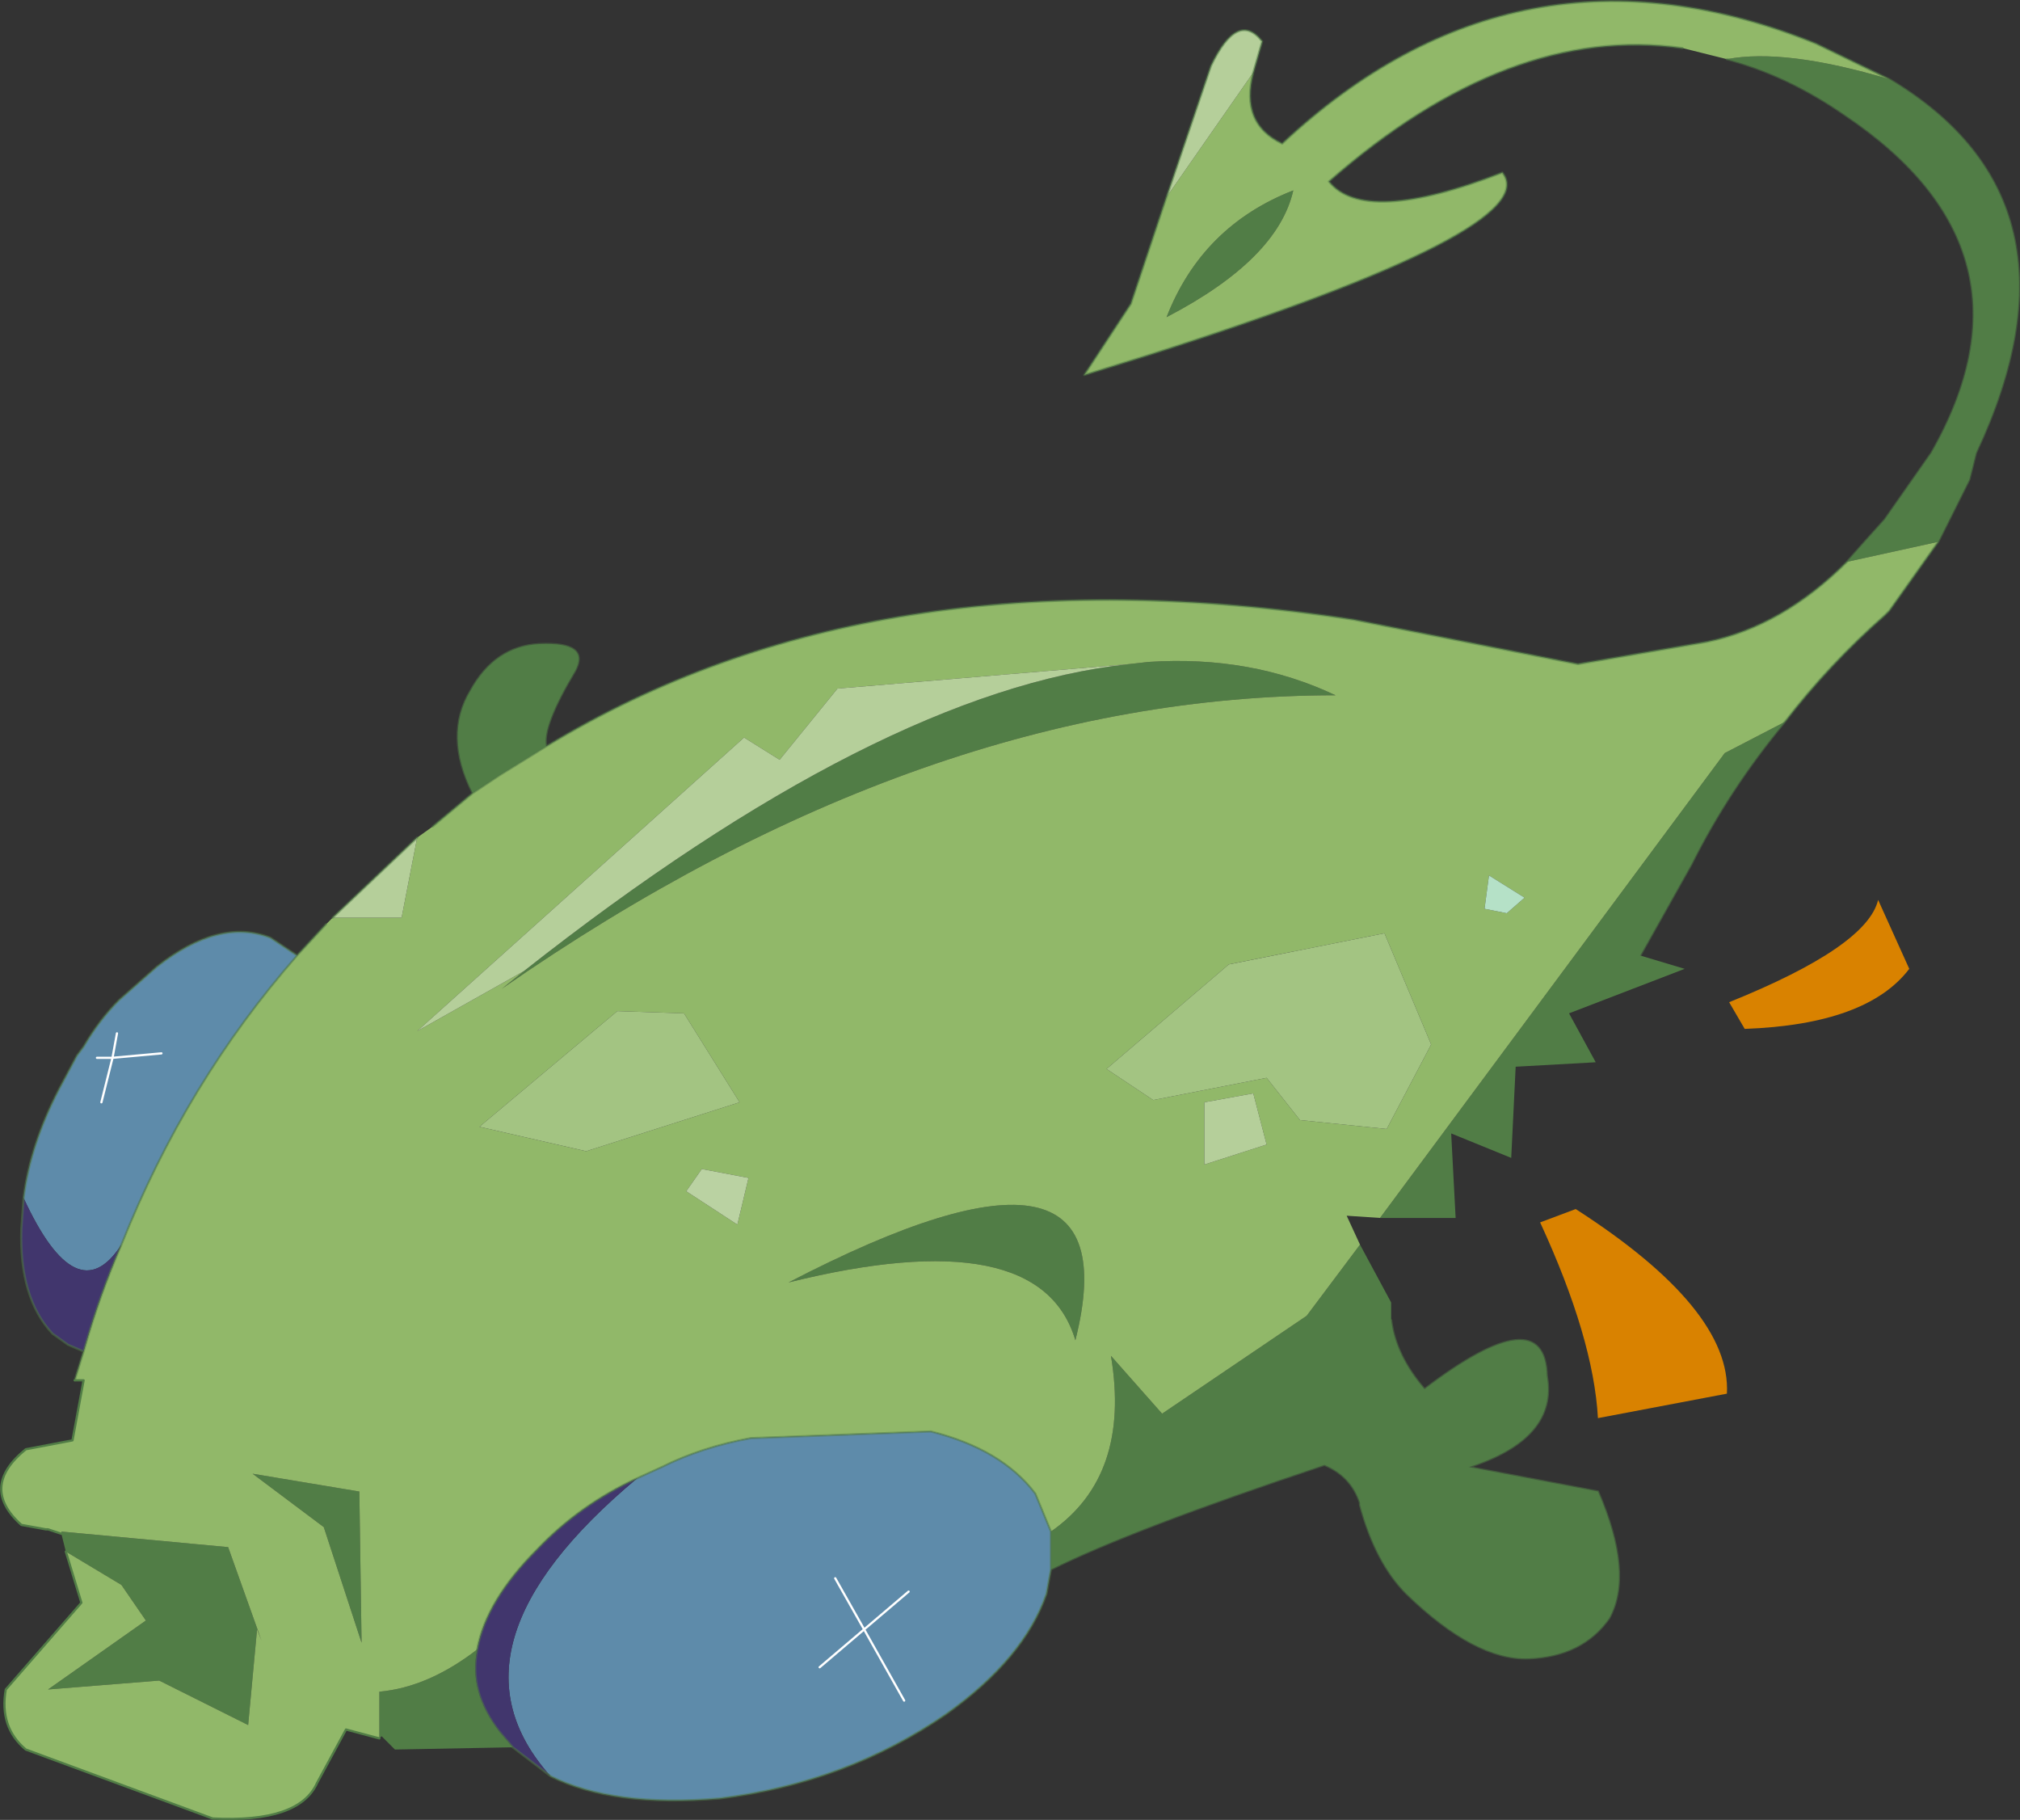 <svg viewBox="0 0 45.42 40.912" xmlns="http://www.w3.org/2000/svg" xmlns:xlink="http://www.w3.org/1999/xlink"><rect x="0" y="0" width="45.42" height="40.912" fill="#333333" stroke="none"/><use transform="translate(.03 .03)" width="45.35" height="40.85" xlink:href="#a"/><defs><g id="a"><path d="m43.9 12.6.4-.45.45-.5 1.05-1.5q2.6-4.55-1.95-7.6-1.3-.9-2.65-1.25 1.3-.25 3.65.45 4.6 2.75 1.95 8.4l-.15.6-.7 1.4-2.05.45m-1.4 3.6q-1.25 1.5-2.1 3.2l-1.15 2.05 1 .3-2.6 1 .6 1.1-1.8.1-.1 2.05-1.35-.55.1 1.9h-1.7l7.75-10.45 1.35-.7m-9.55 11.75.7 1.3v.4q.1.8.75 1.55 2.7-2.05 2.75-.3.25 1.4-1.75 2.05l2.9.55q.8 1.85.25 2.85-.6.85-1.8.9T34 35.8q-.7-.7-1.05-2v-.05q-.2-.6-.8-.85-4.35 1.45-6.15 2.35v-.85q1.8-1.25 1.35-3.95l1.15 1.3 3.25-2.2 1.2-1.6M13.9 39.25l-2.65.05-.3-.3-.05.05V38q1.1-.1 2.2-.95-.2.95.5 1.85l.3.35m-10.05-4.4-.1-.4v-.05l3.75.35.75 2.1-.1-.25-.2 2.15-2-1-2.5.2 2.2-1.55-.55-.8-1.25-.75M13 17.8q-.65-1.3-.05-2.3.55-1 1.55-1.05 1.15-.05.8.6-.75 1.25-.65 1.7l-1.05.65-.6.4m14.75-2.9.45-.05q2.3-.15 4.2.75-9.25 0-18.75 6.6l.5-.4q8-6.3 13.6-6.9m3.7-10.65Q31.1 5.8 28.6 7.1q.8-2.05 2.85-2.85m-21 29.25.05 3.4-.85-2.6-1.6-1.2 2.4.4m16.1-3.4q-.8-2.7-6.45-1.3 7.8-4.05 6.45 1.3" fill="#517d46" fill-rule="evenodd" transform="translate(-2.4)"/><path d="m41.2 1.3-1-.25q-3.9-.55-7.95 3 .8 1 3.9-.2 1 1.25-7.95 4.1l-1.45.45 1.05-1.6.8-2.4 1.95-2.8q-.3 1.15.65 1.6 5.3-4.95 12-2.25l1.65.8q-2.35-.7-3.65-.45m4.75 10.85-1.1 1.55-.1.1q-1.25 1.1-2.25 2.4l-1.35.7-7.75 10.45-.75-.05.3.65-1.2 1.6-3.25 2.2-1.15-1.3q.45 2.7-1.35 3.95l-.35-.85q-.75-1-2.35-1.4l-4.05.15q-1.1.2-2 .65l-.55.25q-1.3.6-2.25 1.6-1.15 1.15-1.35 2.25-1.1.85-2.2.95v1.05l-.75-.2-.65 1.2q-.4.9-2.35.8l-4.2-1.55q-.6-.5-.45-1.35L4.2 36l-.35-1.15 1.25.75.55.8-2.2 1.55 2.5-.2 2 1 .2-2.15.1.25-.75-2.1-3.75-.35v.05l-.3-.1H3.4l-.55-.1q-.95-.85.1-1.7l1.05-.2.25-1.35h-.2l.2-.65q.35-1.25.85-2.4 1.45-3.65 3.95-6.5l.65-.7.15-.15h1.55l.35-1.8.35-.25.9-.75.6-.4 1.05-.65q7.4-4.5 18.15-2.85l5.05 1 2.9-.5q1.7-.35 3.15-1.8l2.05-.45M30 21.65 27.25 24l1.05.7 2.55-.5.75.95 1.95.2 1-1.9-1.05-2.5-3.5.7m-15.85.15-.5.4q9.5-6.6 18.75-6.6-1.9-.9-4.2-.75l-.45.05-6.55.55-1.3 1.6-.8-.5-7.35 6.6 2.4-1.35m22.5-1.65-.8-.5-.1.75.5.1.4-.35m-5.2-15.9q-2.05.8-2.85 2.85 2.5-1.3 2.85-2.85m-2 20.5v1.4l1.4-.45-.3-1.15-1.1.2m-13.2-2.05-3.1 2.6 2.4.55 3.45-1.1-1.25-2-1.5-.05m2.7 4.8.25-1.05-1.05-.2-.35.5 1.15.75m-8.5 6-2.4-.4 1.6 1.2.85 2.6-.05-3.4m16.1-3.4q1.35-5.35-6.45-1.3 5.65-1.4 6.45 1.3" fill="#91b869" fill-rule="evenodd" transform="translate(-2.4)"/><path d="m28.6 4.4 1-2.95Q30.2.2 30.75.9l-.2.7-1.95 2.8M9.85 20.6l1.9-1.8-.35 1.8H9.85m4.3 1.2-2.4 1.35 7.35-6.6.8.5 1.3-1.6 6.55-.55q-5.6.6-13.6 6.9m15.3 2.95 1.1-.2.3 1.15-1.4.45v-1.4" fill="#b5cf9a" fill-rule="evenodd" transform="translate(-2.4)"/><path d="m30 21.65 3.5-.7 1.05 2.5-1 1.9-1.95-.2-.75-.95-2.55.5-1.05-.7L30 21.65M16.25 22.7l1.5.05 1.25 2-3.45 1.1-2.4-.55 3.1-2.6" fill="#a3c482" fill-rule="evenodd" transform="translate(-2.4)"/><path d="m36.65 20.15-.4.35-.5-.1.1-.75.8.5" fill="#b5e1c7" fill-rule="evenodd" transform="translate(-2.4)"/><path d="m5.05 22.45.1.1-.1-.1" fill="#e7edc5" fill-rule="evenodd" transform="translate(-2.4)"/><path d="m26 35.25-.1.55q-.5 1.45-2.25 2.7-2.25 1.55-5.1 1.9-2.4.2-3.8-.5-2.6-2.9 1.95-6.7l.55-.25q.9-.45 2-.65l4.05-.15q1.6.4 2.35 1.4l.35.85v.85M2.9 26.9q.15-1.2.8-2.45l.4-.75.15-.2q.35-.6.8-1.05l.85-.75q1.4-1.1 2.55-.65l.6.4q-2.5 2.85-3.95 6.5-1 1.55-2.2-1.05M6 23.65l-1.1.1h-.35.35l.1-.55-.1.55 1.1-.1m-.95-1.2.1.1-.1-.1m17.75 13.3-1 .85-.65-1.15.65 1.15 1-.85m-18.15-11 .25-1-.25 1M22.7 38.2l-.9-1.6-1 .85 1-.85.9 1.6" fill="#5e8baa" fill-rule="evenodd" transform="translate(-2.4)"/><path d="m18.95 27.5-1.15-.75.35-.5 1.05.2-.25 1.05" fill="#bad2a2" fill-rule="evenodd" transform="translate(-2.4)"/><path d="m14.75 39.9-.85-.65-.3-.35q-.7-.9-.5-1.85.2-1.1 1.35-2.25.95-1 2.25-1.6-4.55 3.8-1.95 6.7m-10.5-9.55-.35-.15-.35-.25q-.75-.8-.7-2.35l.05-.7q1.2 2.6 2.2 1.05-.5 1.15-.85 2.4" fill="#41366d" fill-rule="evenodd" transform="translate(-2.4)"/><path d="M45.3 21.75q-.95 1.25-3.7 1.35l-.35-.6q3.1-1.25 3.35-2.3l.7 1.55m-8.3 5.7.8-.3q3.5 2.25 3.4 4.15l-2.9.55q-.1-1.8-1.3-4.4" fill="#d98200" fill-rule="evenodd" transform="translate(-2.4)"/><path d="m41.5 12.6.4-.45.45-.5 1.05-1.5q2.6-4.55-1.95-7.6-1.3-.9-2.65-1.25m-1-.25q-3.9-.55-7.95 3 .8 1 3.9-.2 1 1.25-7.95 4.1l-1.45.45 1.05-1.6.8-2.4 1-2.95Q27.8.2 28.35.9l-.2.7q-.3 1.15.65 1.6 5.3-4.95 12-2.25l1.65.8q4.6 2.75 1.95 8.4l-.15.6-.7 1.4-1.1 1.55-.1.1q-1.25 1.1-2.25 2.4-1.25 1.5-2.1 3.2l-1.15 2.05m-5.6 8.2q.1.8.75 1.55 2.7-2.05 2.75-.3.25 1.4-1.75 2.05l2.9.55q.8 1.85.25 2.85-.6.85-1.8.9T31.6 35.8q-.7-.7-1.05-2v-.05q-.2-.6-.8-.85-4.35 1.45-6.15 2.35l-.1.55q-.5 1.45-2.25 2.7-2.25 1.55-5.1 1.9-2.4.2-3.8-.5l-.85-.65-.3-.35q-.7-.9-.5-1.85.2-1.1 1.35-2.25.95-1 2.25-1.6l.55-.25q.9-.45 2-.65l4.05-.15q1.6.4 2.35 1.4l.35.85v.85M1.65 31l.2-.65-.35-.15-.35-.25q-.75-.8-.7-2.35l.05-.7q.15-1.2.8-2.45l.4-.75.15-.2q.35-.6.8-1.05l.85-.75q1.4-1.1 2.55-.65l.6.4.65-.7m.15-.15 1.9-1.8m.35-.25.9-.75q-.65-1.3-.05-2.3.55-1 1.55-1.05 1.15-.05.8.6-.75 1.25-.65 1.7 7.4-4.5 18.15-2.85l5.05 1 2.9-.5q1.7-.35 3.15-1.8m-30.9 5.2.6-.4 1.05-.65m-10.4 13.6q.35-1.25.85-2.4 1.45-3.65 3.95-6.5" fill="none" stroke="#517d46" stroke-linecap="round" stroke-linejoin="round" stroke-opacity=".502" stroke-width=".05"/><path d="m8.5 39.05-.75-.2-.65 1.2q-.4.9-2.35.8L.55 39.3q-.6-.5-.45-1.35L1.8 36l-.35-1.15m-.1-.4-.3-.1H1l-.55-.1q-.95-.85.1-1.7l1.05-.2.25-1.35h-.2" fill="none" stroke="#517d46" stroke-linecap="round" stroke-linejoin="round" stroke-width=".05"/><path d="M2.15 23.75h.35l.1-.55m-.1.55 1.1-.1m15.15 11.8.65 1.15 1-.85m-2 1.7 1-.85.9 1.6M2.5 23.75l-.25 1" fill="none" stroke="#fff" stroke-linecap="round" stroke-linejoin="round" stroke-width=".05"/></g></defs></svg>